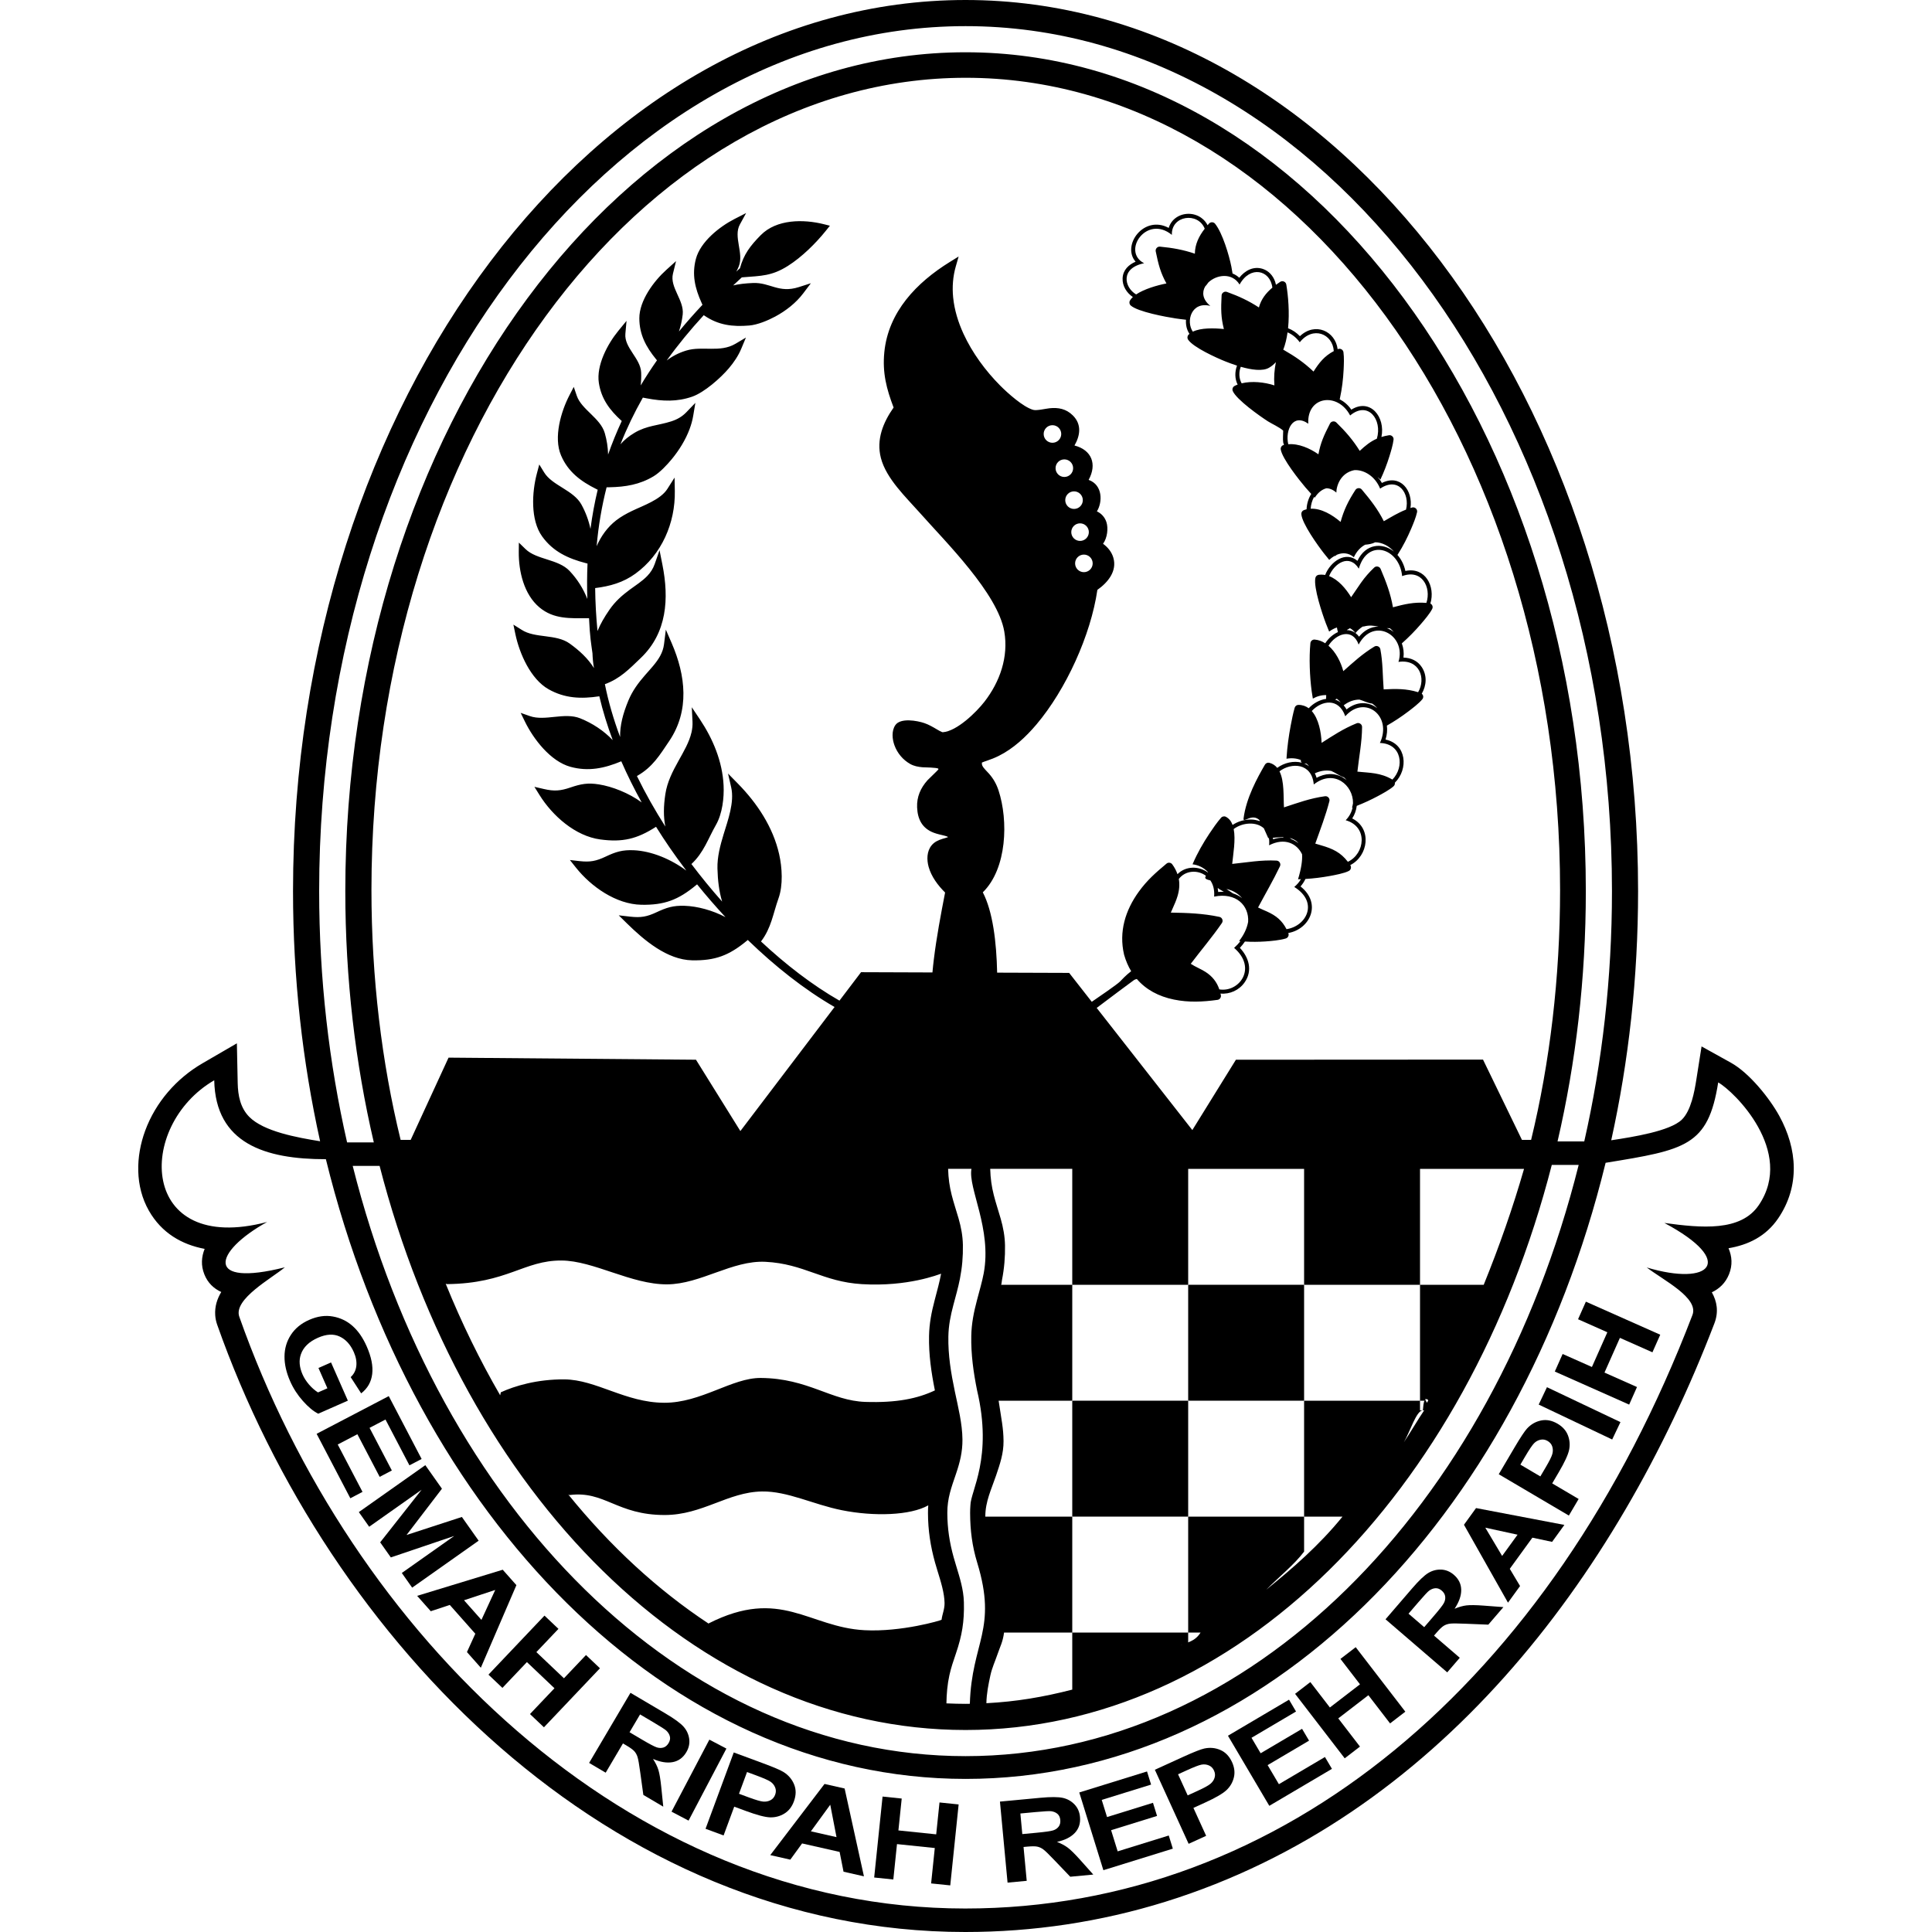 <?xml version="1.0" encoding="utf-8"?>
<!-- Generator: Adobe Illustrator 16.0.2, SVG Export Plug-In . SVG Version: 6.00 Build 0)  -->
<!DOCTYPE svg PUBLIC "-//W3C//DTD SVG 1.1//EN" "http://www.w3.org/Graphics/SVG/1.1/DTD/svg11.dtd">
<svg version="1.1" id="Layer_1" xmlns="http://www.w3.org/2000/svg" xmlns:xlink="http://www.w3.org/1999/xlink" x="0px" y="0px"
	 width="200px" height="200px" viewBox="0 0 200 200" enable-background="new 0 0 200 200" xml:space="preserve">
<g>
	<rect x="111" y="145" width="12" height="12"/>
	<rect x="123" y="133" width="12" height="12"/>
	<path d="M184.195,115.523c-1.021-1.859-3.115-4.459-5.009-5.51l-3.04-1.688l-0.541,3.436c-0.196,1.247-0.548,3.215-1.503,4.145
		c-1.224,1.188-5.055,1.793-7.308,2.135c1.807-8.19,2.78-16.844,2.78-25.791c0-50.81-31.274-92.25-69.62-92.25
		s-69.62,41.44-69.62,92.25c0,8.983,0.981,17.672,2.804,25.893c-2.393-0.387-5.838-1.01-7.338-2.529
		c-0.921-0.934-1.167-2.219-1.193-3.486l-0.085-4.123l-3.566,2.071c-2.695,1.565-4.842,4.034-5.924,6.966
		c-0.986,2.674-1.059,5.758,0.381,8.287c1.328,2.332,3.43,3.512,5.772,3.955c-0.334,0.832-0.397,1.719-0.031,2.635
		c0.356,0.895,0.979,1.473,1.751,1.828c-0.428,0.713-0.683,1.508-0.626,2.393c0.021,0.334,0.089,0.663,0.199,0.979
		C34.065,169.965,63.191,200,99.922,200c7.03,0,13.988-1.04,20.703-3.127c27.999-8.699,46.721-33.445,56.847-59.873
		c0.461-1.204,0.269-2.277-0.263-3.221c0.782-0.371,1.414-0.963,1.777-1.863c0.387-0.959,0.312-1.864-0.051-2.699
		c2.027-0.342,3.87-1.217,5.146-3.096C186.344,122.784,186.072,118.945,184.195,115.523z M147.534,144.836
		c0.248-0.025,0.302,0.076,0.315,0.148c-0.045,0.076-0.09,0.154-0.136,0.23C147.619,145.043,147.534,144.881,147.534,144.836z
		 M153.594,133H147v12h0.526c-0.077,0-0.153,0-0.23,1h0.132c-0.678,1-1.379,2.222-2.099,3.295c0.646-1.098,1.292-3.295,1.967-3.295
		H147v-1h-12v12h3.977c-2.438,3-5.162,5.348-7.891,7.561c1.32-1.331,2.914-2.604,3.914-3.94V157h-12v12h1.285
		c-0.633,1-1.443,0.993-2.088,1.34c0.328-0.206,0.803-0.153,0.803-0.367V169h-12v5.908c-3,0.77-5.789,1.246-8.889,1.407
		c0.016-0.976,0.209-1.948,0.418-2.903c0.17-0.775,0.477-1.413,0.731-2.161c0.284-0.834,0.544-1.251,0.68-2.251H111v-12h-9v-0.031
		c0-1.535,0.633-2.814,1.115-4.231c0.404-1.19,0.78-2.283,0.771-3.555c-0.013-1.369-0.211-2.183-0.508-4.183H111v-12h-7.362
		c0.032,0,0.063-0.375,0.091-0.52c0.23-1.166,0.331-2.367,0.309-3.557c-0.018-0.953-0.185-1.853-0.447-2.767
		c-0.23-0.802-0.51-1.636-0.715-2.446c-0.225-0.892-0.341-1.711-0.37-2.711H111v0.143V133h12v-11.857V121h12v0.143V133h12v-11.857
		V121h10.768C156.618,125,155.217,129,153.594,133z M111.183,52.685c-0.502,0-0.909-0.407-0.909-0.91c0-0.502,0.407-0.91,0.909-0.91
		c0.503,0,0.91,0.407,0.91,0.91C112.093,52.278,111.686,52.685,111.183,52.685z M110.18,49.375c-0.502,0-0.909-0.408-0.909-0.91
		s0.407-0.91,0.909-0.91c0.503,0,0.91,0.407,0.91,0.91S110.683,49.375,110.18,49.375z M108.949,45.836
		c-0.502,0-0.909-0.407-0.909-0.91s0.407-0.91,0.909-0.91c0.503,0,0.91,0.407,0.91,0.91S109.452,45.836,108.949,45.836z
		 M111.807,55.996c-0.502,0-0.909-0.407-0.909-0.91s0.407-0.91,0.909-0.91c0.503,0,0.91,0.407,0.91,0.91
		S112.31,55.996,111.807,55.996z M112.204,57.411c0.503,0,0.91,0.407,0.91,0.91c0,0.502-0.407,0.91-0.91,0.91
		c-0.502,0-0.91-0.407-0.91-0.91C111.294,57.818,111.702,57.411,112.204,57.411z M46.278,132.932
		c6.25-0.073,7.949-2.464,11.844-2.444c3.334,0.018,7.229,2.489,10.938,2.468c3.47-0.021,6.743-2.505,10.175-2.334
		c4.039,0.202,5.914,2.07,10.002,2.313c4.771,0.283,7.928-1.01,8.185-1.08c-0.167,0.878-0.403,1.744-0.665,2.736
		c-0.329,1.246-0.559,2.417-0.583,3.712c-0.036,1.929,0.23,3.761,0.605,5.632c-1.81,0.85-3.944,1.295-7.187,1.191
		c-3.567-0.113-5.911-2.436-10.826-2.48c-2.989-0.029-6.168,2.588-10.026,2.568c-4.002-0.021-7.023-2.395-10.312-2.42
		c-2.834-0.021-5.143,0.676-6.586,1.338c-0.027,0.1-0.047,0.203-0.063,0.309c-2.102-3.62-3.99-7.482-5.64-11.548
		C46.187,132.904,46.23,132.92,46.278,132.932z M58.949,154.769c3.644-0.481,4.905,2.07,9.864,2.064
		c3.916-0.005,6.53-2.38,10.066-2.437c2.645-0.041,5.3,1.343,8.254,1.937c3.339,0.672,7.114,0.55,8.96-0.501
		c-0.021,0.257-0.03,0.523-0.029,0.803c0.006,1.779,0.256,3.41,0.731,5.121c0.309,1.107,0.743,2.271,0.915,3.403
		c0.039,0.255,0.063,0.511,0.07,0.768c0.016,0.655-0.248,1.196-0.308,1.75c-0.045,0.064-4.154,1.282-7.974,1.081
		c-5.783-0.305-8.686-4.477-16.134-0.706c-0.002,0.009-0.002,0.018-0.004,0.026c-5.31-3.504-10.198-8.025-14.532-13.371
		C58.869,154.727,58.909,154.75,58.949,154.769z M99.782,165.877c-0.008-0.342-0.04-0.681-0.092-1.018
		c-0.188-1.237-0.631-2.438-0.966-3.641c-0.428-1.537-0.652-2.991-0.658-4.592c-0.005-1.534,0.42-2.645,0.902-4.061
		c0.404-1.19,0.674-2.27,0.665-3.541c-0.012-1.645-0.452-3.379-0.789-4.986c-0.397-1.898-0.706-3.751-0.669-5.699
		c0.021-1.131,0.229-2.151,0.517-3.239c0.238-0.903,0.496-1.79,0.677-2.708c0.231-1.166,0.332-2.322,0.31-3.512
		c-0.019-0.953-0.185-1.832-0.447-2.745c-0.23-0.802-0.511-1.625-0.715-2.436c-0.223-0.885-0.339-1.7-0.369-2.7h2.417
		c-0.367,2,2.13,6.215,1.269,10.814c-0.167,0.878-0.43,1.764-0.691,2.756c-0.329,1.246-0.572,2.427-0.596,3.722
		c-0.037,1.93,0.224,3.766,0.599,5.636c1.649,6.968-0.684,10.439-0.689,11.902c-0.02,0.257-0.031,0.524-0.03,0.804
		c0.006,1.779,0.212,3.423,0.73,5.121c2.126,6.952-0.572,8.217-0.758,14.621c-0.142,0.002-0.281,0.007-0.423,0.007
		c-0.67,0-1.337-0.02-2.002-0.049c0.016-0.981,0.098-1.961,0.309-2.922c0.17-0.775,0.421-1.498,0.676-2.246
		C99.591,169.305,99.832,167.863,99.782,165.877z M157.551,118l-4.03-8.311l-25.58,0.014l-4.511,7.282l-9.901-12.645
		c1.177-0.888,3.556-2.675,3.867-2.888c0.073-0.049,0.175-0.081,0.288-0.108c0.941,1.098,2.248,1.805,3.844,2.132
		c1.532,0.313,2.975,0.241,4.505,0.031c0.117-0.016,0.212-0.073,0.281-0.169c0.068-0.097,0.093-0.204,0.069-0.321
		c-0.011-0.057-0.026-0.109-0.039-0.164c0.96,0.089,1.925-0.336,2.499-1.158c0.856-1.225,0.44-2.586-0.493-3.572
		c0.191-0.202,0.367-0.422,0.525-0.655c0.694,0.044,1.394,0.038,2.077-0.007c0.64-0.042,1.536-0.123,2.151-0.309
		c0.116-0.036,0.203-0.11,0.255-0.22s0.055-0.224,0.009-0.336c-0.002-0.003-0.003-0.006-0.005-0.01
		c2.247-0.396,3.508-3.056,1.268-4.821c0.207-0.236,0.377-0.497,0.509-0.774c0.848-0.052,1.699-0.158,2.527-0.309
		c0.521-0.095,1.498-0.277,1.965-0.522c0.107-0.057,0.179-0.146,0.208-0.264c0.03-0.118,0.012-0.23-0.055-0.332
		c-0.003-0.003-0.005-0.006-0.007-0.009c1.864-0.933,2.29-3.791,0.203-4.829c0.262-0.401,0.414-0.849,0.469-1.303
		c0.742-0.292,1.472-0.628,2.171-1.001c0.48-0.257,1.235-0.664,1.641-1.027c0.101-0.091,0.148-0.212,0.136-0.348
		c-0.001-0.006-0.003-0.011-0.004-0.017c1.428-1.404,1.224-4.02-0.964-4.469c0.161-0.511,0.198-0.999,0.141-1.445
		c0.767-0.437,1.511-0.93,2.211-1.46c0.432-0.327,1.119-0.851,1.459-1.271c0.087-0.108,0.113-0.241,0.075-0.375
		c-0.023-0.083-0.074-0.146-0.136-0.197c0.489-0.839,0.577-1.881,0-2.757c-0.442-0.67-1.143-0.963-1.892-0.982
		c0.062-0.505,0-1.012-0.17-1.47c0.707-0.623,1.377-1.307,1.988-2.02c0.353-0.411,0.912-1.067,1.155-1.55
		c0.063-0.125,0.061-0.259-0.005-0.382c-0.042-0.08-0.105-0.138-0.183-0.175c0.536-1.779-0.529-3.812-2.587-3.371
		c-0.144-0.672-0.441-1.232-0.824-1.66c0.021-0.031,0.041-0.062,0.061-0.092c0.529-0.83,0.982-1.727,1.367-2.632
		c0.211-0.498,0.49-1.167,0.604-1.697c0.032-0.146-0.013-0.288-0.122-0.391c-0.11-0.103-0.255-0.137-0.399-0.095
		c-0.056,0.017-0.108,0.036-0.163,0.053c0.285-1.824-1.056-3.548-2.958-2.597c-0.129-0.235-0.282-0.44-0.447-0.628
		c0.102,0.085,0.2,0.179,0.294,0.279c0.364-0.77,0.673-1.576,0.926-2.386c0.162-0.516,0.373-1.209,0.436-1.748
		c0.015-0.133-0.028-0.253-0.125-0.346c-0.097-0.092-0.219-0.131-0.351-0.111c-0.285,0.044-0.539,0.107-0.778,0.182
		c0.43-2.095-1.175-4.051-3.117-2.83c-0.337-0.489-0.756-0.841-1.205-1.073c0.01-0.043,0.021-0.087,0.03-0.13
		c0.211-0.961,0.328-1.959,0.378-2.941c0.026-0.541,0.058-1.265-0.018-1.801c-0.019-0.132-0.091-0.238-0.207-0.304
		c-0.116-0.066-0.244-0.072-0.367-0.02c-0.01,0.004-0.018,0.009-0.027,0.013c-0.237-1.888-2.344-2.837-3.908-1.35
		c-0.349-0.363-0.764-0.647-1.225-0.823c0.165-1.644,0.01-3.383-0.183-4.521c-0.023-0.142-0.11-0.253-0.242-0.311
		c-0.132-0.058-0.271-0.046-0.393,0.032c-0.149,0.098-0.294,0.198-0.434,0.301c-0.022-0.108-0.051-0.215-0.087-0.32
		c-0.211-0.615-0.655-1.121-1.283-1.325c-0.97-0.315-1.849,0.182-2.43,0.919c-0.206-0.196-0.443-0.34-0.696-0.441l0,0
		c-0.036-0.249-0.077-0.489-0.122-0.712c-0.238-1.193-0.917-3.473-1.682-4.436c-0.078-0.098-0.185-0.152-0.311-0.156
		s-0.236,0.042-0.321,0.135c-0.051,0.056-0.099,0.114-0.147,0.17c-0.149-0.293-0.363-0.558-0.663-0.771
		c-0.742-0.529-1.79-0.546-2.55-0.044c-0.409,0.27-0.681,0.654-0.812,1.095c-2.572-1.386-4.898,1.81-3.428,3.496
		c-0.718,0.31-1.306,0.854-1.345,1.717c-0.035,0.794,0.416,1.51,1.061,1.94c-0.125,0.117-0.229,0.239-0.302,0.367
		c-0.097,0.172-0.063,0.382,0.085,0.513c0.729,0.652,3.678,1.192,4.66,1.338c0.268,0.04,0.639,0.091,1.059,0.135
		c-0.04,0.517,0.075,1.043,0.356,1.461c-0.031,0.027-0.063,0.052-0.091,0.082c-0.137,0.142-0.156,0.354-0.047,0.518
		c0.536,0.803,2.938,1.884,3.832,2.243c0.313,0.125,0.748,0.291,1.232,0.446c-0.242,0.629-0.239,1.372,0.063,1.961
		c-0.111,0.044-0.225,0.089-0.325,0.146c-0.187,0.105-0.262,0.333-0.176,0.53c0.397,0.895,2.81,2.6,3.646,3.135
		c0.369,0.237,1.198,0.61,1.57,0.956c0,0,0-0.001,0-0.001c0,0.415-0.051,0.853,0.003,1.23c0.012,0.084,0.065,0.167,0.084,0.25
		c-0.02,0.005-0.023,0.005-0.043,0.01c-0.207,0.055-0.33,0.257-0.295,0.469c0.159,0.958,1.916,3.171,2.555,3.921
		c0.153,0.179,0.362,0.416,0.6,0.674c-0.288,0.461-0.464,1.028-0.482,1.589c-0.095,0.023-0.188,0.05-0.281,0.087
		c-0.171,0.067-0.273,0.23-0.262,0.413c0.063,0.972,1.729,3.28,2.333,4.054c0.144,0.185,0.335,0.424,0.555,0.686
		c0.164-0.157,0.342-0.292,0.527-0.399c0.079,0.009,0.168-0.046,0.264-0.133c0.577-0.244,1.208-0.216,1.757,0.256
		c0.3-0.633,0.712-1.053,1.172-1.296c0.354-0.032,0.7-0.078,1.042-0.252c0.702,0.012,1.406,0.36,1.939,0.968
		c-1.201-0.971-2.938-0.833-3.781,0.953c-1.195-1.03-2.784,0.044-3.343,1.467c-0.043-0.008-0.087-0.018-0.131-0.023
		c-0.176-0.022-0.353-0.022-0.528,0.001c-0.179,0.023-0.315,0.151-0.353,0.327c-0.206,0.99,0.725,3.742,1.086,4.698
		c0.084,0.224,0.2,0.521,0.341,0.854c0.251-0.188,0.525-0.333,0.805-0.424c0.026,0.152,0.056,0.303,0.096,0.449
		c0.003,0.01,0.01,0.015,0.014,0.024c-0.518,0.234-0.996,0.653-1.321,1.162c-0.329-0.211-0.692-0.351-1.09-0.383
		c-0.226-0.019-0.425,0.148-0.446,0.373c-0.148,1.52-0.069,3.47,0.132,4.97c0.032,0.239,0.072,0.498,0.122,0.767
		c0.436-0.244,0.916-0.376,1.383-0.361c-0.007,0.131-0.01,0.261-0.011,0.391c-0.659,0.088-1.314,0.449-1.8,0.969
		c-0.291-0.214-0.637-0.345-1.053-0.349c-0.188-0.001-0.35,0.119-0.401,0.301c-0.169,0.592-0.297,1.239-0.411,1.843
		c-0.204,1.084-0.358,2.191-0.426,3.293c-0.003,0.044-0.005,0.092-0.008,0.138c0.51-0.092,1.032-0.055,1.489,0.135
		c-0.001,0.02-0.003,0.039-0.004,0.062c-0.008,0.101,0.033,0.167,0.104,0.215c-0.836-0.229-1.821-0.004-2.548,0.534
		c-0.202-0.246-0.463-0.433-0.811-0.523c-0.184-0.048-0.369,0.029-0.464,0.193c-0.778,1.341-1.946,3.446-2.212,5.573
		c-0.068,0.545,0.89-0.621,1.673,0.193c-0.004,0.025-0.009,0.049-0.014,0.077c-0.539-0.205-1.188-0.228-1.875-0.031
		c-0.323,0.092-0.638,0.237-0.92,0.426c-0.136-0.366-0.352-0.662-0.685-0.839c-0.172-0.092-0.379-0.054-0.508,0.094
		c-0.427,0.491-0.845,1.096-1.205,1.637c-0.648,0.975-1.244,2.016-1.708,3.092c-0.013,0.03-0.025,0.061-0.038,0.091
		c0.597,0.069,1.178,0.349,1.604,0.82c-0.005,0.009-0.009,0.017-0.014,0.026c-0.952-0.693-2.319-0.678-3.149,0.177
		c-0.12-0.346-0.294-0.686-0.54-1.019c-0.069-0.095-0.166-0.151-0.284-0.166s-0.225,0.018-0.315,0.094
		c-1.111,0.931-1.994,1.697-2.864,2.898c-1.396,1.928-2.08,4.145-1.528,6.514c0.001,0.007,0.003,0.013,0.005,0.019
		c0.18,0.631,0.425,1.197,0.73,1.703c-0.563,0.429-0.972,0.886-1.159,1.074c-0.308,0.308-2.215,1.614-2.918,2.093l-2.341-2.992
		l-7.455-0.026c-0.068-3.186-0.449-6.327-1.483-8.315c2.518-2.466,2.646-7.439,1.631-10.539c-0.219-0.668-0.528-1.217-0.99-1.744
		c-0.192-0.22-0.563-0.558-0.682-0.813c-0.051-0.109-0.064-0.219-0.057-0.334c0.117-0.063,0.399-0.15,0.485-0.18
		c0.434-0.147,0.845-0.306,1.255-0.51c1.522-0.756,2.819-1.97,3.909-3.257c3.052-3.603,5.63-9.252,6.308-13.934
		c1.078-0.757,2.064-1.937,1.651-3.337c-0.175-0.592-0.571-1.077-1.064-1.434c0.446-0.605,0.556-1.613,0.35-2.241
		c-0.175-0.532-0.529-0.897-0.986-1.114c0.596-0.957,0.614-2.736-0.856-3.259c0.891-1.628,0.316-3.098-1.465-3.559
		c0.578-1.003,0.778-2.169-0.163-3.107c-0.691-0.689-1.502-0.849-2.442-0.746c-0.403,0.044-1.315,0.264-1.674,0.162
		c-1.043-0.296-2.653-1.75-3.404-2.504c-1.527-1.535-2.899-3.397-3.805-5.367c-0.546-1.188-0.942-2.459-1.072-3.764
		c-0.107-1.082-0.028-2.159,0.271-3.206l0.296-1.032l-0.913,0.565c-3.431,2.124-6.365,5.154-6.779,9.34
		c-0.212,2.134,0.227,3.803,0.961,5.727c-1.087,1.549-1.813,3.318-1.314,5.231c0.559,2.142,2.591,4.048,4.027,5.669
		c2.693,3.039,8.063,8.333,8.745,12.289c0.453,2.627-0.453,5.207-2.06,7.275c-0.844,1.086-2.838,3.037-4.3,3.15
		c-0.114,0.005-0.518-0.237-0.62-0.298c-0.417-0.246-0.819-0.482-1.279-0.642c-0.743-0.258-2.496-0.583-3.027,0.215
		c-0.398,0.599-0.317,1.44-0.082,2.083c0.297,0.812,0.883,1.512,1.64,1.934c0.383,0.213,0.822,0.297,1.255,0.333
		c0.216,0.019,1.543,0.018,1.646,0.155c0.006,0.011,0.008,0.045,0.008,0.057c-0.041,0.097-0.969,0.953-1.127,1.129
		c-0.72,0.805-1.125,1.722-1.079,2.817c0.053,1.235,0.531,2.167,1.718,2.619c0.357,0.136,0.714,0.205,1.081,0.298
		c0.068,0.017,0.336,0.087,0.413,0.15c-0.14,0.067-0.495,0.159-0.591,0.188c-0.43,0.133-0.828,0.313-1.12,0.671
		c-0.507,0.619-0.513,1.489-0.309,2.227c0.28,1.008,0.96,1.921,1.705,2.657c-0.445,2.288-0.883,4.61-1.166,6.923
		c-0.053,0.432-0.103,0.888-0.144,1.351l-7.39-0.026l-2.235,2.944c-2.822-1.615-5.572-3.744-8.123-6.125l0.003-0.004
		c1.069-1.4,1.246-2.88,1.811-4.463c0.485-1.358,0.377-3.191,0.065-4.569c-0.633-2.801-2.274-5.273-4.265-7.301l-1.027-1.046
		l0.327,1.429c0.353,1.543-0.342,3.398-0.787,4.868c-0.346,1.139-0.664,2.329-0.635,3.529c0.03,1.225,0.167,2.377,0.485,3.427
		c-1.135-1.279-2.197-2.584-3.18-3.885c1.281-1.188,1.715-2.607,2.544-4.06c0.657-1.153,0.851-2.793,0.786-4.094
		c-0.121-2.463-1.099-4.802-2.458-6.833l-0.833-1.244l0.074,1.495c0.018,0.367-0.02,0.73-0.1,1.088
		c-0.236,1.044-0.838,2.045-1.354,2.974c-0.606,1.09-1.167,2.18-1.356,3.429c-0.193,1.271-0.206,2.357-0.001,3.364
		c-1.063-1.668-2.059-3.419-2.943-5.23l0.05-0.029c1.586-0.911,2.313-2.14,3.295-3.594c2.125-3.147,1.707-6.78,0.253-10.138
		l-0.604-1.393l-0.188,1.506c-0.055,0.432-0.189,0.829-0.397,1.21c-0.394,0.725-1.021,1.368-1.562,1.988
		c-0.712,0.819-1.312,1.624-1.731,2.636c-0.574,1.383-0.877,2.586-0.857,3.771c-0.667-1.794-1.208-3.622-1.576-5.465
		c1.58-0.575,2.523-1.571,3.725-2.721c2.709-2.596,2.929-6.131,2.229-9.657l-0.296-1.489l-0.502,1.432
		c-0.168,0.478-0.424,0.875-0.774,1.238c-0.524,0.543-1.211,0.975-1.818,1.422c-0.816,0.601-1.507,1.225-2.088,2.064
		c-0.532,0.768-0.947,1.49-1.241,2.208c-0.141-1.479-0.226-2.961-0.242-4.446c1.53-0.189,2.905-0.571,4.177-1.498
		c2.712-1.977,4.126-5.231,4.07-8.553L69.83,49.44l-0.741,1.168c-0.72,1.133-2.519,1.729-3.688,2.295
		c-0.563,0.273-1.115,0.577-1.612,0.961c-0.913,0.708-1.569,1.641-2.026,2.677c0.186-2.119,0.535-4.146,1.031-6.095l0.307-0.006
		c1.644-0.032,3.126-0.275,4.55-1.131c0.665-0.399,1.393-1.175,1.883-1.769c0.766-0.928,1.434-2.001,1.854-3.13
		c0.167-0.448,0.297-0.911,0.375-1.383l0.222-1.323l-0.93,0.967c-0.451,0.47-0.962,0.753-1.578,0.952
		c-1.34,0.431-2.509,0.419-3.796,1.184c-0.595,0.353-1.068,0.75-1.453,1.189c0.66-1.671,1.438-3.28,2.32-4.835l0.423,0.08
		c1.615,0.304,3.116,0.368,4.685-0.179c1.26-0.439,2.949-1.939,3.797-2.94c0.513-0.605,0.976-1.287,1.282-2.021l0.483-1.156
		l-1.077,0.639c-1.608,0.954-3.443,0.2-5.103,0.705c-0.767,0.233-1.437,0.584-2.021,1.028c1.164-1.619,2.446-3.18,3.835-4.69
		l0.067,0.045c1.455,0.994,2.927,1.17,4.64,1.026c0.86-0.072,1.925-0.518,2.678-0.921c1.106-0.593,2.155-1.407,2.915-2.412
		l0.789-1.044l-1.246,0.399c-2.095,0.67-2.973-0.501-4.759-0.423c-0.767,0.034-1.438,0.104-2.04,0.249
		c0.295-0.279,0.595-0.556,0.896-0.832l0.137-0.011c1.878-0.151,2.972-0.124,4.638-1.179c1.438-0.91,2.881-2.333,3.94-3.654
		l0.404-0.504l-0.627-0.157c-2.107-0.529-4.891-0.532-6.531,1.132c-1.081,1.096-1.764,1.984-2.153,3.43
		c-0.127,0.114-0.254,0.228-0.38,0.343c0.098-0.17,0.186-0.35,0.261-0.543c0.538-1.377-0.587-3.059,0.11-4.333l0.647-1.182
		l-1.2,0.613c-1.555,0.795-3.527,2.353-3.998,4.129c-0.431,1.624-0.096,3.039,0.585,4.545l0.095,0.209
		c-0.851,0.903-1.663,1.825-2.437,2.764c0.191-0.573,0.324-1.166,0.391-1.763c0.164-1.47-1.355-2.805-1.011-4.215l0.321-1.309
		l-1.001,0.902c-1.298,1.169-2.803,3.182-2.799,5.02c0.003,1.68,0.691,2.961,1.737,4.241L68.01,37.3
		c-0.596,0.85-1.157,1.716-1.687,2.6c0.05-0.442,0.067-0.887,0.05-1.33c-0.06-1.477-1.764-2.568-1.635-4.015l0.12-1.342
		l-0.854,1.042c-1.107,1.352-2.291,3.568-2.011,5.384c0.255,1.66,1.129,2.822,2.356,3.931l0.015,0.013
		c-0.525,1.127-0.997,2.283-1.413,3.468c-0.02-0.748-0.134-1.495-0.344-2.216c-0.454-1.563-2.41-2.434-2.898-3.864l-0.313-0.919
		l-0.447,0.862c-0.876,1.689-1.664,4.37-0.872,6.227c0.727,1.704,2.034,2.679,3.659,3.488l0.138,0.069
		c-0.317,1.314-0.566,2.666-0.748,4.054c-0.186-0.879-0.502-1.734-0.938-2.524c-0.823-1.49-3.021-1.959-3.857-3.321l-0.506-0.826
		l-0.248,0.937c-0.509,1.921-0.685,4.803,0.545,6.511c1.132,1.576,2.688,2.289,4.53,2.768l0.168,0.043
		c-0.053,1.222-0.06,2.444-0.018,3.666c-0.415-1.07-1.045-2.058-1.835-2.898c-1.166-1.24-3.413-1.15-4.56-2.263l-0.695-0.675
		l-0.009,0.969c-0.017,1.987,0.526,4.387,2.141,5.739C57.332,64.122,59.017,64,60.919,64h0.058c0.093,2,0.212,2.569,0.356,3.633
		c0.013,0.42,0.063,1.072,0.156,1.526c-0.651-1.032-1.521-1.82-2.508-2.534c-1.41-1.021-3.609-0.522-4.991-1.434l-0.843-0.529
		l0.209,1.002c0.418,1.982,1.573,4.638,3.429,5.686c1.688,0.953,3.377,1.014,5.257,0.729c0.359,1.529,0.83,3.046,1.387,4.538
		c-0.938-0.987-2.109-1.752-3.371-2.258c-1.616-0.646-3.642,0.321-5.203-0.228l-0.953-0.334l0.442,0.908
		c0.889,1.821,2.653,4.11,4.707,4.675c1.86,0.511,3.52,0.158,5.265-0.571c0.635,1.454,1.345,2.876,2.111,4.257
		c-1.33-0.98-3.061-1.646-4.414-1.863c-1.17-0.188-1.879-0.051-2.969,0.321c-1.027,0.349-1.666,0.404-2.747,0.153l-0.975-0.226
		l0.529,0.849c1.336,2.145,3.7,4.253,6.293,4.6c2.316,0.31,3.791-0.044,5.769-1.311c0.471,0.752,0.954,1.491,1.449,2.209
		c0.531,0.771,1.098,1.549,1.689,2.328c-1.566-1.171-3.587-2.026-5.438-2.109c-1.184-0.053-1.872,0.165-2.913,0.658
		c-0.98,0.464-1.608,0.591-2.711,0.466l-0.994-0.113l0.623,0.783c1.572,1.978,4.162,3.802,6.777,3.85
		c2.374,0.043,3.806-0.492,5.667-2.032l0.1-0.082c0.924,1.146,1.91,2.284,2.94,3.396c-1.345-0.713-2.922-1.133-4.234-1.175
		c-1.189-0.039-1.871,0.185-2.917,0.674c-0.975,0.457-1.611,0.574-2.703,0.45l-1.197-0.137l0.86,0.845
		c1.754,1.721,4.146,3.764,6.744,3.812c2.374,0.043,3.805-0.492,5.667-2.032l0.09-0.075c2.789,2.703,5.84,5.127,8.982,6.94
		l-9.75,12.842l-4.596-7.385l-25.613-0.216L42.514,118c-0.347,0-0.694,0-1.041,0c-1.958-8-3.021-16.809-3.021-25.879
		c0-46.339,27.638-84.069,61.523-84.069c33.887,0,61.523,37.745,61.523,84.083c0,9.036-1.055,17.864-2.998,25.864
		C158.184,118,157.867,118,157.551,118z M135.434,43.862c-0.164-2.862,3.057-3.3,4.332-0.852c1.851-1.543,3.355,0.423,2.767,2.402
		c-0.665,0.292-1.192,0.718-1.774,1.263c-0.689-1.11-1.458-2.001-2.421-2.937c-0.098-0.094-0.223-0.133-0.356-0.111
		s-0.24,0.099-0.302,0.219c-0.632,1.229-0.977,1.991-1.197,3.182c-0.903-0.627-2.054-1.131-3.123-1.039
		C133.024,44.532,133.842,42.737,135.434,43.862z M128.445,37.97c1.071,0.307,2.281,0.501,2.95,0.083
		c0.259-0.147,0.481-0.342,0.683-0.563c-0.156,0.832-0.217,1.515-0.153,2.405c-1.026-0.335-2.349-0.473-3.389-0.213
		C128.248,39.182,128.23,38.518,128.445,37.97z M125.292,31.667c-0.819-0.67-0.874-1.411-0.54-2c0.124-0.137,0.236-0.275,0.329-0.42
		c0.836-0.813,2.459-1.068,3.24,0.21c1.083-1.983,3.165-1.539,3.394,0.319c-0.662,0.556-1.169,1.207-1.394,2.053
		c-1.048-0.689-2.086-1.167-3.307-1.609c-0.128-0.046-0.258-0.03-0.37,0.045c-0.113,0.075-0.179,0.188-0.185,0.324
		c-0.073,1.411-0.072,2.254,0.236,3.472c-1.007-0.1-2.372-0.141-3.215,0.274C122.738,33.25,123.336,31.172,125.292,31.667z
		 M121.312,24.315c-0.082-2.012,2.704-2.405,3.401-0.639c-0.602,0.773-1.011,1.612-1.021,2.586
		c-1.187-0.404-2.312-0.607-3.604-0.729c-0.136-0.013-0.257,0.035-0.348,0.136s-0.125,0.228-0.098,0.36
		c0.285,1.389,0.498,2.206,1.107,3.314c-0.966,0.188-2.305,0.576-3.137,1.137c-1.24-0.734-1.656-2.725,0.828-3.229
		C116.078,26.046,118.688,22.171,121.312,24.315z M123.55,31.561c-0.041,0.032-0.085,0.063-0.123,0.099
		C123.465,31.624,123.509,31.594,123.55,31.561z M124.362,31.202c-0.128,0.021-0.247,0.055-0.359,0.097
		C124.115,31.257,124.234,31.223,124.362,31.202z M123.879,31.359c-0.063,0.031-0.13,0.06-0.188,0.097
		C123.749,31.418,123.815,31.39,123.879,31.359z M122.923,32.431c-0.004,0.012-0.01,0.024-0.014,0.037
		C122.913,32.455,122.919,32.443,122.923,32.431z M123.076,32.109c-0.013,0.022-0.026,0.043-0.038,0.065
		C123.05,32.152,123.063,32.131,123.076,32.109z M123.284,31.814c-0.024,0.029-0.052,0.058-0.075,0.088
		C123.232,31.872,123.26,31.844,123.284,31.814z M126.356,28.184c0.032-0.004,0.063-0.007,0.095-0.011
		C126.42,28.176,126.389,28.179,126.356,28.184z M133.567,43.459c-0.071,0.064-0.136,0.136-0.195,0.212
		C133.432,43.595,133.496,43.524,133.567,43.459z M133.883,43.241c-0.099,0.05-0.187,0.113-0.27,0.181
		C133.696,43.354,133.784,43.291,133.883,43.241z M135.611,41.82c0.001,0,0.003-0.001,0.005-0.001
		c-0.042,0.05-0.086,0.096-0.124,0.15C135.529,41.916,135.57,41.869,135.611,41.82z M135.447,42.041
		c-0.05,0.078-0.098,0.159-0.14,0.245C135.35,42.2,135.396,42.119,135.447,42.041z M135.256,42.4
		c-0.036,0.083-0.067,0.17-0.096,0.26C135.188,42.57,135.22,42.483,135.256,42.4z M135.124,42.777
		c-0.035,0.131-0.065,0.268-0.083,0.413C135.059,43.045,135.089,42.909,135.124,42.777z M137.25,41.019
		c-0.024,0.001-0.048,0.003-0.072,0.005C137.202,41.021,137.226,41.02,137.25,41.019z M136.944,41.053
		c-0.028,0.005-0.056,0.012-0.084,0.019C136.889,41.066,136.916,41.058,136.944,41.053z M138.396,41.207
		c-0.002,0-0.005-0.001-0.007-0.002C138.392,41.205,138.395,41.206,138.396,41.207z M135.976,38.465
		c-0.945-0.902-1.912-1.572-3.079-2.237c-0.019-0.01-0.037-0.016-0.056-0.024c0.214-0.547,0.357-1.159,0.445-1.797
		c0.453,0.191,0.893,0.522,1.266,1.024c1.356-1.711,3.406-0.888,3.522,0.913C137.094,36.865,136.558,37.547,135.976,38.465z
		 M133.311,43.755c-0.046,0.067-0.089,0.137-0.128,0.21C133.222,43.892,133.265,43.822,133.311,43.755z M136.106,51.517
		c0.296-0.478,0.712-0.842,1.197-0.971c0.321-0.001,0.672,0.13,1.038,0.447c0.001-0.13,0.017-0.246,0.029-0.365
		c0.229-1.165,0.979-1.807,1.86-1.963c1-0.034,2.125,0.639,2.64,1.919c1.858-1.263,3.098,0.46,2.682,2.172
		c-0.825,0.323-1.522,0.757-2.298,1.202c-0.609-1.223-1.388-2.222-2.28-3.278c-0.087-0.104-0.208-0.155-0.343-0.146
		c-0.136,0.009-0.249,0.075-0.322,0.189c-0.768,1.189-1.191,2.077-1.532,3.307c-0.852-0.734-2.006-1.419-3.096-1.367
		c0.023-0.428,0.149-0.86,0.352-1.221C136.058,51.466,136.081,51.491,136.106,51.517z M145.148,59.64
		c2.028-0.765,3.045,1.139,2.512,2.772c-1.253-0.106-2.288,0.137-3.462,0.454c-0.242-1.407-0.71-2.641-1.277-3.971
		c-0.055-0.129-0.16-0.215-0.297-0.244c-0.138-0.028-0.269,0.009-0.37,0.105c-0.518,0.492-0.957,0.992-1.368,1.576
		c-0.35,0.495-0.672,0.996-1.018,1.489c-0.542-0.89-1.336-1.824-2.282-2.183c0.54-1.333,2.095-2.346,3.078-0.771
		C141.562,55.684,144.875,56.734,145.148,59.64z M140.306,65.523c-0.272-0.2-0.58-0.293-0.897-0.297
		c0.11-0.063,0.224-0.13,0.337-0.195C139.95,65.14,140.14,65.301,140.306,65.523z M141.077,64.856
		c0.048,0.003,0.096,0.002,0.145-0.011c0.533-0.146,1.012-0.073,1.478,0.022c-0.81-0.001-1.504,0.416-2.011,1.041
		c-0.112-0.153-0.236-0.276-0.369-0.375C140.539,65.263,140.794,65.033,141.077,64.856z M143.882,65.038
		c0.147,0.117,0.281,0.247,0.399,0.391c-0.209-0.168-0.448-0.306-0.716-0.405C143.67,65.035,143.775,65.04,143.882,65.038z
		 M140.646,66.724c1.551-2.922,4.979-0.952,4.122,1.797c2.169-0.323,2.882,1.699,2.036,3.135c-1.232-0.382-2.317-0.355-3.567-0.291
		c-0.111-1.389-0.076-2.773-0.343-4.154c-0.026-0.138-0.111-0.244-0.239-0.301s-0.264-0.048-0.384,0.025
		c-1.256,0.764-2.169,1.618-3.212,2.542c-0.256-0.954-0.783-1.987-1.536-2.633C138.267,65.628,140.004,64.937,140.646,66.724z
		 M140.734,72.424c0.472,0.133,0.83,0.354,1.316,0.413c0.193,0.132,0.369,0.291,0.522,0.475c-0.848-0.67-2.085-0.765-3.176,0.128
		c-0.091-0.16-0.191-0.301-0.299-0.424C139.633,72.602,140.197,72.421,140.734,72.424z M138.797,72.733
		c-0.184-0.142-0.381-0.245-0.587-0.311c0.06-0.03,0.119-0.059,0.18-0.089C138.535,72.44,138.671,72.575,138.797,72.733z
		 M139.263,74.147c2.001-2.269,4.909-0.055,3.585,2.765c2.286,0.07,2.564,2.492,1.293,3.79c-1.24-0.724-2.318-0.688-3.623-0.822
		c0.167-1.537,0.475-3.066,0.483-4.615c0.001-0.143-0.063-0.266-0.182-0.345c-0.118-0.081-0.256-0.095-0.389-0.042
		c-1.378,0.559-2.431,1.267-3.619,2.023c-0.04-1.109-0.307-2.5-1.019-3.295C136.781,72.528,138.571,72.169,139.263,74.147z
		 M137.815,79.809c0.495,0.212,0.826,0.507,1.313,0.666c0.1,0.09,0.188,0.188,0.272,0.288c-0.107-0.088-0.219-0.173-0.342-0.248
		c-0.905-0.554-1.898-0.469-2.765,0.003c-0.049-0.168-0.11-0.322-0.182-0.463C136.655,79.799,137.238,79.699,137.815,79.809z
		 M135.512,79.322c-0.155-0.119-0.325-0.214-0.504-0.285c0.078,0.012,0.164,0.019,0.258,0.021
		C135.354,79.137,135.436,79.224,135.512,79.322z M136.001,81.208c2.09-1.647,4.099,0.075,4.062,1.94
		c-0.023,0.157-0.058,0.312-0.106,0.465c0.021-0.007,0.04-0.016,0.06-0.023c-0.092,0.463-0.319,0.92-0.712,1.32
		c2.344,0.669,1.991,3.479,0.226,4.303c-0.741-0.965-1.552-1.355-2.778-1.707c-0.198-0.057-0.398-0.113-0.595-0.177
		c0.517-1.451,1.074-2.897,1.46-4.388c0.036-0.138,0.003-0.273-0.092-0.38s-0.226-0.154-0.367-0.135
		c-1.559,0.216-2.808,0.685-4.243,1.153c-0.067-1.09,0.052-2.713-0.464-3.733C133.674,78.912,135.801,78.964,136.001,81.208z
		 M132.786,86.668c0.041,0.017,0.079,0.033,0.12,0.05c-0.37-0.014-0.747,0.043-1.115,0.163c-0.005-0.053-0.016-0.103-0.024-0.154
		C132.073,86.7,132.428,86.665,132.786,86.668z M133.504,86.746c0.354,0.083,0.675,0.247,0.909,0.545
		c-0.22-0.18-0.453-0.313-0.696-0.406C133.652,86.839,133.582,86.793,133.504,86.746z M130.837,85.75
		c0.208,0.467,0.448,1.003,0.449,1.006c0.022,0,0.048-0.001,0.071-0.001c0.038,0.223,0.047,0.472,0.019,0.75
		c1.623-0.837,2.891-0.173,3.414,0.931c0.04,0.626-0.075,1.464-0.418,2.588c0.101-0.002,0.2-0.009,0.301-0.013
		c-0.169,0.291-0.397,0.564-0.69,0.807c2.558,1.588,1.26,4.064-0.805,4.368c-0.455-0.885-1.063-1.396-2.032-1.831
		c-0.304-0.137-0.615-0.26-0.911-0.413c0.753-1.42,1.572-2.812,2.263-4.261c0.062-0.129,0.055-0.268-0.018-0.39
		c-0.073-0.123-0.192-0.195-0.335-0.202c-1.589-0.085-3.04,0.187-4.588,0.343c0.099-1.007,0.373-2.504,0.155-3.61
		C128.61,85.141,130.051,85.023,130.837,85.75z M126.103,91.947c0.026,0.03,0.057,0.058,0.093,0.081
		c0.18,0.115,0.343,0.211,0.496,0.296c-0.194-0.007-0.39-0.006-0.586,0.013c-0.008-0.136-0.03-0.262-0.054-0.387
		C126.068,91.949,126.086,91.947,126.103,91.947z M128.583,92.981c-0.282-0.228-0.602-0.389-0.941-0.496
		c-0.212-0.145-0.439-0.297-0.684-0.457C127.582,92.16,128.15,92.465,128.583,92.981z M125.298,91.142
		c0.285,0.418,0.445,0.977,0.388,1.676c2.279-0.462,3.628,0.923,3.521,2.613c-0.128,0.713-0.476,1.404-0.94,1.986
		c0.046,0.005,0.094,0.007,0.14,0.012c-0.185,0.239-0.401,0.473-0.653,0.696c2.432,2.101,0.509,4.636-1.53,4.296
		c-0.26-0.762-0.713-1.352-1.446-1.818c-0.459-0.292-1.045-0.521-1.511-0.83c1.063-1.409,2.225-2.766,3.221-4.217
		c0.08-0.117,0.096-0.255,0.043-0.388c-0.053-0.132-0.159-0.222-0.299-0.252c-1.7-0.363-3.319-0.415-5.029-0.443
		c0.062-0.15,0.13-0.299,0.188-0.43c0.188-0.418,0.373-0.833,0.505-1.273c0.188-0.623,0.234-1.211,0.135-1.776
		c0.656-0.886,1.943-0.98,2.808-0.33c-0.008,0.012-0.014,0.023-0.021,0.035C124.638,90.977,124.949,91.052,125.298,91.142z
		 M126.766,28c0.021,0,0.044,0,0.065,0C126.81,28,126.787,28,126.766,28z M122.823,32.766c0,0.003-0.001,0.007-0.002,0.011
		C122.822,32.773,122.823,32.77,122.823,32.766z M133.108,44.126c-0.013,0.031-0.025,0.063-0.037,0.094
		C133.083,44.188,133.096,44.157,133.108,44.126z M99.955,179.089c28.032,0,51.964-24.512,60.685-58.496
		c0.932-0.001,1.857-0.001,2.784-0.002c-8.895,35.502-34.01,61.204-63.469,61.204c-29.431,0-54.526-25.652-63.443-61.102
		c0.928-0.001,1.856-0.002,2.784-0.002C48.038,154.624,71.95,179.089,99.955,179.089z M99.955,2.706
		c36.855,0,66.915,40.225,66.915,89.544c0,9.004-1.006,17.701-2.868,25.909c-0.922,0.001-1.844,0.001-2.766,0.003
		c1.901-8.189,2.928-16.894,2.928-25.912c0-47.829-28.844-86.839-64.209-86.839S35.746,44.421,35.746,92.25
		c0,9.055,1.035,17.793,2.951,26.011c-0.922,0.001-1.844,0.001-2.766,0.002c-1.877-8.238-2.892-16.972-2.892-26.013
		C33.04,42.931,63.1,2.706,99.955,2.706z M182.068,124.756c-1.867,2.754-5.924,2.369-9.773,1.843
		c7.474,3.987,4.783,6.587-1.824,4.61c1.73,1.324,5.413,3.141,4.73,4.92c-14.625,38.17-42.485,61.439-75.279,61.439
		c-35.022,0-63.625-28.586-75.15-61.26c-0.642-1.818,3.377-3.988,4.716-5.117c-8.284,2.097-7.451-1.572-1.835-4.694
		c-13.28,3.502-13.602-9.949-5.476-14.667c0.136,6.547,5.266,8.17,11.53,8.17c0.01,0,0.02,0,0.028,0
		c9.085,37,35.36,64.152,66.22,64.152c30.901,0,57.206-26.74,66.257-63.779c8.251-1.346,10.616-1.715,11.655-8.321
		C179.485,112.95,185.853,119.178,182.068,124.756z"/>
	<rect x="68.21" y="183.183" transform="matrix(0.465 -0.885 0.885 0.465 -124.318 162.728)" width="8.424" height="1.992"/>
	<path d="M151.807,166.19c-0.375,0.045-0.787,0.163-1.228,0.347c0.466-0.701,0.694-1.354,0.686-1.959
		c-0.009-0.606-0.264-1.125-0.763-1.556c-0.395-0.339-0.83-0.517-1.307-0.538c-0.477-0.016-0.922,0.098-1.337,0.349
		c-0.418,0.253-0.977,0.786-1.68,1.603l-2.748,3.192l6.386,5.495l1.3-1.51l-2.667-2.295l0.27-0.313
		c0.301-0.35,0.544-0.583,0.729-0.698c0.184-0.116,0.401-0.192,0.649-0.225c0.249-0.034,0.795-0.031,1.637,0.007l2.336,0.095
		l1.562-1.816l-2.035-0.154C152.779,166.152,152.183,166.145,151.807,166.19z M149.469,165.949c-0.119,0.225-0.475,0.68-1.067,1.368
		l-0.969,1.126l-1.623-1.396l1.022-1.188c0.586-0.681,0.956-1.078,1.108-1.191c0.22-0.16,0.44-0.245,0.665-0.256
		c0.224-0.011,0.438,0.072,0.641,0.247c0.213,0.183,0.334,0.388,0.36,0.614C149.634,165.502,149.588,165.727,149.469,165.949z"/>
	<path d="M36.011,144.994l-1.741-3.954l-1.303,0.574l0.925,2.101l-0.973,0.428c-0.334-0.213-0.644-0.484-0.931-0.819
		c-0.285-0.332-0.508-0.677-0.666-1.034c-0.335-0.763-0.395-1.462-0.174-2.092c0.252-0.734,0.84-1.307,1.769-1.715
		c0.863-0.381,1.612-0.422,2.246-0.125c0.635,0.297,1.122,0.836,1.466,1.617c0.223,0.504,0.307,0.983,0.257,1.438
		c-0.053,0.456-0.247,0.837-0.583,1.147l1.086,1.681c0.663-0.514,1.044-1.183,1.142-2.003c0.099-0.821-0.09-1.771-0.566-2.852
		c-0.396-0.902-0.886-1.609-1.468-2.124c-0.583-0.516-1.265-0.843-2.045-0.98c-0.779-0.14-1.597-0.023-2.443,0.35
		c-0.827,0.364-1.459,0.882-1.894,1.55c-0.437,0.669-0.656,1.414-0.662,2.234c-0.006,0.817,0.189,1.675,0.584,2.57
		c0.323,0.734,0.762,1.415,1.318,2.042c0.557,0.625,1.084,1.065,1.586,1.319L36.011,144.994z"/>
	<polygon points="138.763,171.73 140.786,174.36 137.669,176.758 135.646,174.129 134.067,175.344 139.204,182.021 140.783,180.806 
		138.537,177.887 141.654,175.488 143.9,178.407 145.479,177.192 140.342,170.516 	"/>
	<path d="M126.336,181.16c-0.525-0.229-1.081-0.28-1.67-0.154c-0.368,0.08-1.1,0.368-2.189,0.865l-2.926,1.335l3.496,7.665
		l1.813-0.826l-1.318-2.892l1.194-0.545c1.102-0.502,1.842-0.933,2.224-1.29c0.381-0.356,0.638-0.791,0.766-1.303
		c0.129-0.51,0.067-1.045-0.185-1.598C127.262,181.807,126.859,181.387,126.336,181.16z M125.732,184.035
		c-0.076,0.244-0.222,0.455-0.436,0.631c-0.213,0.178-0.66,0.423-1.336,0.73l-1.011,0.462l-0.997-2.184l0.889-0.405
		c0.766-0.35,1.278-0.547,1.54-0.595c0.263-0.049,0.517-0.022,0.757,0.079c0.242,0.102,0.419,0.281,0.536,0.536
		C125.789,183.541,125.81,183.789,125.732,184.035z"/>
	<polygon points="115.701,191.652 115.021,189.46 119.778,187.985 119.356,186.626 114.601,188.101 114.05,186.325 119.161,184.74 
		118.739,183.381 111.726,185.555 114.221,193.602 121.411,191.372 120.989,190.012 	"/>
	<polygon points="163.36,136.568 166.392,137.916 164.795,141.51 161.763,140.163 160.953,141.982 168.651,145.404 169.461,143.585 
		166.096,142.089 167.693,138.495 171.059,139.99 171.868,138.17 164.169,134.748 	"/>
	<path d="M151.549,157.842l4.557,8.065l1.249-1.722l-1.063-1.782l2.34-3.224l2.04,0.434l1.272-1.754l-9.144-1.744L151.549,157.842z
		 M157.097,158.871l-1.597,2.199l-1.742-2.926L157.097,158.871z"/>
	
		<rect x="159.357" y="145.225" transform="matrix(-0.903 -0.429 0.429 -0.903 248.491 348.519)" width="8.425" height="1.993"/>
	<path d="M161.349,152.429c0.614-1.042,0.975-1.819,1.083-2.331c0.107-0.511,0.069-1.014-0.118-1.506
		c-0.188-0.493-0.545-0.896-1.068-1.205c-0.578-0.34-1.148-0.455-1.707-0.34c-0.562,0.113-1.047,0.389-1.457,0.83
		c-0.256,0.277-0.69,0.932-1.299,1.965l-1.633,2.77l7.258,4.278l1.012-1.716l-2.737-1.613L161.349,152.429z M159.455,152.838
		l-2.067-1.219l0.495-0.842c0.427-0.725,0.734-1.18,0.922-1.369c0.187-0.191,0.41-0.314,0.666-0.369
		c0.255-0.055,0.504-0.01,0.745,0.133c0.238,0.14,0.396,0.331,0.475,0.576c0.077,0.244,0.079,0.5,0.006,0.768
		s-0.3,0.725-0.677,1.365L159.455,152.838z"/>
	<polygon points="132.39,184.699 131.224,182.724 135.513,180.192 134.789,178.967 130.501,181.496 129.556,179.896 
		134.164,177.176 133.44,175.95 127.117,179.682 131.398,186.938 137.882,183.111 137.158,181.885 	"/>
	<polygon points="47.813,157.035 42.085,158.902 45.75,154.111 44.028,151.673 37.146,156.531 38.217,158.049 43.645,154.217 
		39.356,159.662 40.458,161.223 47.022,159.002 41.595,162.834 42.666,164.352 49.549,159.492 	"/>
	<polygon points="60.662,171.328 58.379,173.734 55.525,171.025 57.811,168.62 56.365,167.248 50.565,173.359 52.01,174.73 
		54.546,172.059 57.398,174.767 54.862,177.438 56.308,178.809 62.107,172.699 	"/>
	<path d="M52.042,162.498l-8.86,2.703l1.411,1.592l1.97-0.65l2.641,2.981l-0.865,1.898l1.437,1.621l3.682-8.549L52.042,162.498z
		 M49.837,167.691l-1.803-2.033l3.233-1.068L49.837,167.691z"/>
	<path d="M110.543,191.275c-0.302-0.228-0.68-0.429-1.125-0.602c0.822-0.182,1.44-0.494,1.854-0.936
		c0.413-0.443,0.591-0.993,0.528-1.649c-0.048-0.518-0.238-0.948-0.567-1.294c-0.332-0.344-0.731-0.569-1.205-0.678
		c-0.477-0.105-1.248-0.11-2.321-0.01l-4.193,0.395l0.788,8.388l1.983-0.187l-0.329-3.504l0.412-0.038
		c0.459-0.042,0.795-0.042,1.009,0.003c0.213,0.043,0.423,0.139,0.623,0.287c0.203,0.148,0.595,0.529,1.175,1.141l1.617,1.688
		l2.384-0.224l-1.358-1.522C111.271,191.922,110.847,191.503,110.543,191.275z M109.026,189.479
		c-0.242,0.08-0.813,0.161-1.718,0.247l-1.479,0.139l-0.2-2.133l1.561-0.146c0.894-0.084,1.436-0.113,1.625-0.09
		c0.27,0.038,0.487,0.13,0.656,0.277c0.169,0.148,0.265,0.355,0.29,0.623c0.026,0.279-0.028,0.512-0.167,0.693
		C109.456,189.271,109.268,189.402,109.026,189.479z"/>
	<polygon points="34.962,149.534 36.996,148.471 39.303,152.883 40.564,152.225 38.257,147.811 39.905,146.949 42.384,151.691 
		43.646,151.033 40.244,144.525 32.777,148.428 36.266,155.1 37.527,154.439 	"/>
	<polygon points="96.915,189.891 93.003,189.485 93.345,186.185 91.363,185.979 90.495,194.359 92.477,194.564 92.856,190.901 
		96.769,191.307 96.389,194.971 98.37,195.175 99.238,186.795 97.257,186.59 	"/>
	<path d="M69.652,182.412c0.595-0.116,1.061-0.457,1.396-1.025c0.265-0.447,0.363-0.908,0.299-1.381
		c-0.067-0.473-0.259-0.891-0.579-1.255c-0.323-0.366-0.945-0.822-1.873-1.37l-3.628-2.141l-4.281,7.256l1.715,1.012l1.788-3.029
		l0.356,0.21c0.397,0.235,0.67,0.432,0.816,0.593c0.147,0.16,0.261,0.361,0.336,0.6c0.077,0.239,0.172,0.777,0.283,1.613
		l0.319,2.314l2.062,1.217l-0.207-2.029c-0.084-0.815-0.182-1.403-0.294-1.766c-0.11-0.361-0.299-0.746-0.559-1.147
		C68.374,182.419,69.058,182.527,69.652,182.412z M68.674,180.904c-0.219,0.065-0.447,0.061-0.688-0.018
		c-0.242-0.078-0.753-0.346-1.535-0.809l-1.28-0.755l1.089-1.845l1.35,0.797c0.772,0.456,1.229,0.75,1.369,0.881
		c0.195,0.188,0.318,0.391,0.368,0.609c0.051,0.218,0.007,0.442-0.13,0.674C69.073,180.682,68.893,180.837,68.674,180.904z"/>
	<path d="M85.355,184.674l-5.617,7.366l2.074,0.47l1.22-1.678l3.885,0.879l0.405,2.047l2.112,0.479l-1.999-9.092L85.355,184.674z
		 M83.944,189.578l2.003-2.753l0.648,3.354L83.944,189.578z"/>
	<path d="M82.183,186.483c0.232-0.63,0.243-1.21,0.031-1.74c-0.212-0.532-0.569-0.961-1.075-1.286
		c-0.318-0.203-1.04-0.514-2.165-0.93l-3.016-1.114l-2.92,7.902l1.868,0.69l1.101-2.98l1.233,0.456
		c1.135,0.419,1.963,0.636,2.485,0.651c0.522,0.015,1.01-0.112,1.462-0.385C81.639,187.477,81.972,187.054,82.183,186.483z
		 M80.244,185.788c-0.096,0.259-0.256,0.449-0.483,0.569c-0.228,0.119-0.479,0.166-0.755,0.143
		c-0.275-0.025-0.766-0.167-1.463-0.424l-1.042-0.386l0.832-2.251l0.916,0.338c0.789,0.292,1.292,0.513,1.512,0.663
		c0.221,0.15,0.382,0.349,0.481,0.591C80.342,185.271,80.341,185.525,80.244,185.788z"/>
</g>
</svg>
